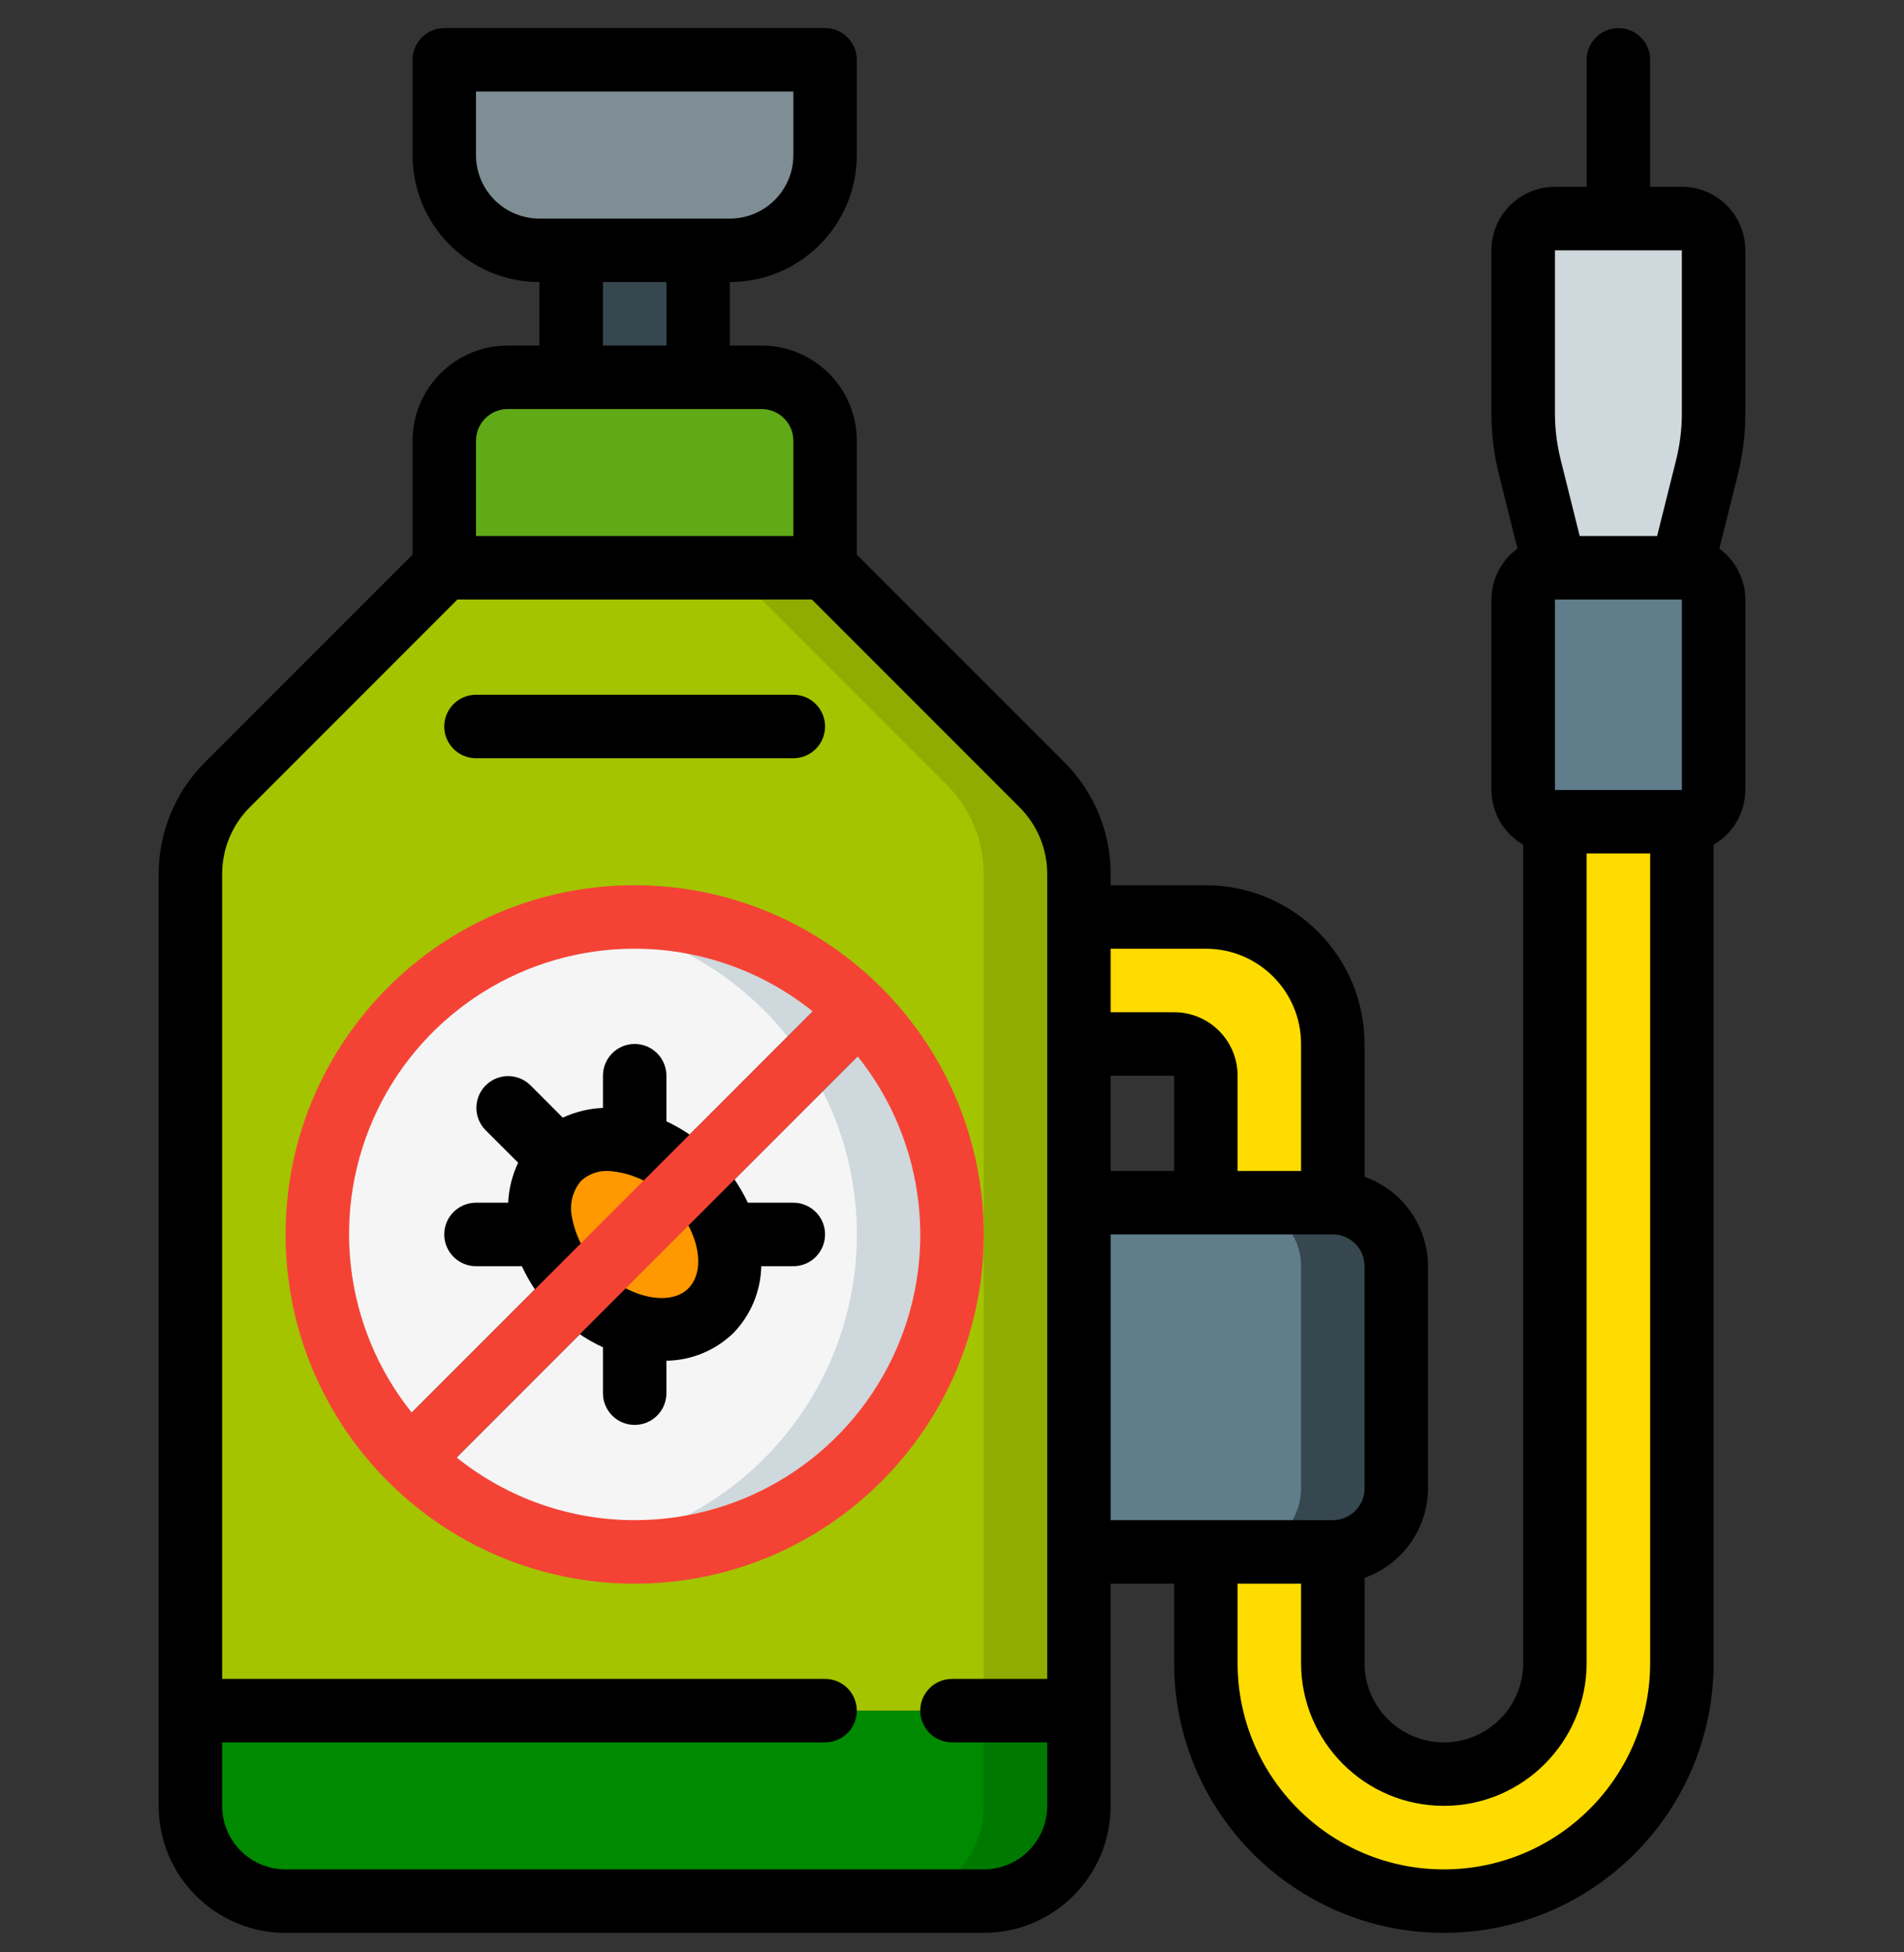 <svg width="40" height="41" viewBox="0 0 40 41" fill="none" xmlns="http://www.w3.org/2000/svg">
<rect x="0" y="0" width="40" height="41" fill="#333333" stroke="none"/>
<g id="Frame">
<g id="Group">
<g id="Page-1">
<g id="070---Pesticide">
<path id="Shape" d="M17.333 1.257V3.257C17.333 4.361 16.438 5.257 15.333 5.257H11.333C10.229 5.257 9.333 4.361 9.333 3.257V1.257H17.333Z" fill="#7F8E94"/>
<path id="Shape_2" d="M17.333 9.257V11.923H9.333V9.257C9.336 8.521 9.931 7.925 10.667 7.923H16C16.735 7.925 17.331 8.521 17.333 9.257Z" fill="#60A917"/>
<path id="Shape_3" d="M22.667 35.923V37.923C22.667 39.028 21.771 39.923 20.667 39.923H6C4.895 39.923 4 39.028 4 37.923V35.923H22.667Z" fill="#008A00"/>
<path id="Shape_4" d="M22.667 18.363L22.667 35.923H4L4 18.363C3.999 17.656 4.28 16.977 4.78 16.477L9.333 11.923H17.333L21.887 16.477C22.387 16.977 22.667 17.656 22.667 18.363Z" fill="#A4C400"/>
<path id="Shape_5" d="M22.667 18.363L22.667 35.923H20.667V18.363C20.667 17.656 20.387 16.977 19.887 16.477L15.333 11.923H17.333L21.887 16.477C22.387 16.977 22.667 17.656 22.667 18.363Z" fill="#90AC00"/>
<path id="Shape_6" d="M22.667 35.923V37.923C22.667 39.028 21.771 39.923 20.667 39.923H18.667C19.771 39.923 20.667 39.028 20.667 37.923V35.923H22.667Z" fill="#007900"/>
<path id="Oval" d="M13.333 32.59C17.015 32.59 20 29.605 20 25.923C20 22.241 17.015 19.257 13.333 19.257C9.652 19.257 6.667 22.241 6.667 25.923C6.667 29.605 9.652 32.59 13.333 32.59Z" fill="#F5F5F5"/>
<path id="Shape_7" d="M13.333 19.257C12.998 19.259 12.664 19.287 12.333 19.34C15.591 19.83 18.001 22.629 18.001 25.923C18.001 29.218 15.591 32.017 12.333 32.507C14.807 32.885 17.284 31.846 18.747 29.816C20.21 27.785 20.412 25.107 19.271 22.88C18.129 20.653 15.836 19.254 13.333 19.257Z" fill="#CFD8DC"/>
<g id="Shape_8">
<path fill-rule="evenodd" clip-rule="evenodd" d="M18.047 21.21L8.62 30.637Z" fill="black"/>
<path d="M18.047 21.21L8.62 30.637" stroke="black" stroke-width="1.333" stroke-linejoin="round"/>
</g>
<g id="Group_2">
<path id="Shape_9" d="M14.933 27.523C14.271 28.185 13.016 28.004 12.133 27.123C11.251 26.243 11.067 24.985 11.733 24.323C12.4 23.661 13.651 23.837 14.533 24.723C15.416 25.61 15.595 26.857 14.933 27.523Z" fill="#FF9801"/>
<path id="Rectangle-path" d="M12 5.257H14.667V7.923H12V5.257Z" fill="#37474F"/>
<path id="Shape_10" d="M29.333 26.59V31.257C29.331 31.992 28.735 32.588 28 32.59H22.667V25.257H28C28.735 25.259 29.331 25.855 29.333 26.59Z" fill="#607D8B"/>
<path id="Shape_11" d="M28 25.257H26C26.735 25.259 27.331 25.855 27.333 26.59V31.257C27.331 31.992 26.735 32.588 26 32.59H28C28.735 32.588 29.331 31.992 29.333 31.257V26.59C29.331 25.855 28.735 25.259 28 25.257Z" fill="#37474F"/>
<path id="Shape_12" d="M28 21.923V25.257H25.333V22.59C25.333 22.222 25.035 21.923 24.667 21.923H22.667V19.257H25.333C26.806 19.257 28 20.451 28 21.923Z" fill="#FFDC00"/>
<path id="Shape_13" d="M35.333 17.257V34.923C35.333 37.685 33.095 39.923 30.333 39.923C27.572 39.923 25.333 37.685 25.333 34.923V32.59H28V34.923C28 36.212 29.045 37.257 30.333 37.257C31.619 37.251 32.66 36.209 32.667 34.923V17.257H35.333Z" fill="#FFDC00"/>
<path id="Rectangle-path_2" d="M35.333 11.923H32.667C32.298 11.923 32 12.222 32 12.59V16.59C32 16.958 32.298 17.257 32.667 17.257H35.333C35.702 17.257 36 16.958 36 16.59V12.59C36 12.222 35.702 11.923 35.333 11.923Z" fill="#607D8B"/>
<path id="Shape_14" d="M36 5.257V8.683C36 9.065 35.953 9.446 35.86 9.817L35.333 11.923H32.667L32.14 9.817C32.047 9.446 32 9.065 32 8.683V5.257C32 4.888 32.298 4.59 32.667 4.59H35.333C35.702 4.59 36 4.888 36 5.257Z" fill="#CFD8DC"/>
<path id="Shape_15" d="M10.667 7.257C9.562 7.257 8.667 8.152 8.667 9.257V11.647L4.31 16.004C3.683 16.628 3.331 17.477 3.333 18.361V37.923C3.333 39.396 4.527 40.59 6 40.59H20.667C22.14 40.59 23.333 39.396 23.333 37.923V33.257H24.667V34.923C24.667 38.053 27.204 40.59 30.333 40.59C33.463 40.59 36 38.053 36 34.923V17.738C36.411 17.502 36.665 17.064 36.667 16.59V12.59C36.665 12.167 36.463 11.77 36.121 11.52L36.507 9.975C36.613 9.553 36.667 9.118 36.667 8.683V5.257C36.667 4.52 36.07 3.923 35.333 3.923H34.667V1.257C34.667 0.888 34.368 0.59 34 0.59C33.632 0.59 33.333 0.888 33.333 1.257V3.923H32.667C31.93 3.923 31.333 4.52 31.333 5.257V8.683C31.333 9.118 31.387 9.553 31.493 9.975L31.879 11.52C31.538 11.77 31.335 12.167 31.333 12.59V16.59C31.335 17.064 31.589 17.502 32 17.738V34.923C32 35.844 31.254 36.59 30.333 36.59C29.413 36.59 28.667 35.844 28.667 34.923V33.134C29.463 32.852 29.997 32.101 30 31.257V26.59C29.997 25.745 29.463 24.994 28.667 24.713V21.923C28.665 20.083 27.173 18.592 25.333 18.59H23.333V18.361C23.336 17.477 22.984 16.628 22.357 16.004L18 11.647V9.257C18 8.152 17.105 7.257 16 7.257H15.333V5.923C16.806 5.923 18 4.729 18 3.257V1.257C18 0.888 17.702 0.59 17.333 0.59H9.333C8.965 0.59 8.667 0.888 8.667 1.257V3.257C8.667 4.729 9.861 5.923 11.333 5.923V7.257H10.667ZM24.667 24.59H23.333V22.59H24.667V24.59ZM32.667 16.59V12.59H35.333V16.59H32.667ZM32.667 5.257H35.333V8.683C35.333 9.01 35.293 9.335 35.214 9.653L34.813 11.257H33.187L32.787 9.653C32.708 9.335 32.667 9.01 32.667 8.683V5.257ZM30.333 37.923C31.989 37.922 33.331 36.579 33.333 34.923V17.923H34.667V34.923C34.667 37.316 32.727 39.257 30.333 39.257C27.94 39.257 26 37.316 26 34.923V33.257H27.333V34.923C27.335 36.579 28.677 37.922 30.333 37.923ZM28.667 31.257C28.667 31.625 28.368 31.923 28 31.923H23.333V25.923H28C28.368 25.923 28.667 26.222 28.667 26.59V31.257ZM25.333 19.923C26.438 19.923 27.333 20.819 27.333 21.923V24.59H26V22.59C26 21.854 25.403 21.257 24.667 21.257H23.333V19.923H25.333ZM22 18.361V35.257H20C19.632 35.257 19.333 35.555 19.333 35.923C19.333 36.291 19.632 36.59 20 36.59H22V37.923C22 38.66 21.403 39.257 20.667 39.257H6C5.264 39.257 4.667 38.66 4.667 37.923V36.59H17.333C17.702 36.59 18 36.291 18 35.923C18 35.555 17.702 35.257 17.333 35.257H4.667V18.361C4.665 17.83 4.876 17.321 5.253 16.947L9.609 12.59H17.057L21.414 16.947C21.791 17.321 22.002 17.83 22 18.361ZM16.667 9.257V11.257H10V9.257C10 8.888 10.299 8.59 10.667 8.59H16C16.368 8.59 16.667 8.888 16.667 9.257ZM10 3.257V1.923H16.667V3.257C16.667 3.993 16.07 4.59 15.333 4.59H11.333C10.597 4.59 10 3.993 10 3.257ZM12.667 5.923H14V7.257H12.667V5.923Z" fill="black"/>
<path id="Shape_16" d="M16.667 14.59H10C9.632 14.59 9.333 14.888 9.333 15.257C9.333 15.625 9.632 15.923 10 15.923H16.667C17.035 15.923 17.333 15.625 17.333 15.257C17.333 14.888 17.035 14.59 16.667 14.59Z" fill="black"/>
<path id="Shape_17" d="M16.667 25.257H15.711C15.355 24.506 14.751 23.902 14 23.547V22.59C14 22.222 13.702 21.923 13.333 21.923C12.965 21.923 12.667 22.222 12.667 22.59V23.266C12.375 23.278 12.088 23.347 11.823 23.471L11.138 22.785C10.877 22.533 10.461 22.536 10.204 22.793C9.946 23.051 9.943 23.466 10.195 23.728L10.885 24.417C10.76 24.68 10.689 24.966 10.676 25.257H10C9.632 25.257 9.333 25.555 9.333 25.923C9.333 26.291 9.632 26.59 10 26.59H10.963C11.136 26.963 11.373 27.303 11.663 27.595C11.954 27.884 12.294 28.121 12.667 28.293V29.257C12.667 29.625 12.965 29.923 13.333 29.923C13.702 29.923 14 29.625 14 29.257V28.575C14.525 28.568 15.027 28.361 15.405 27.996C15.772 27.619 15.982 27.116 15.993 26.59H16.667C17.035 26.59 17.333 26.291 17.333 25.923C17.333 25.555 17.035 25.257 16.667 25.257ZM14.461 27.057C14.074 27.443 13.208 27.257 12.605 26.657C12.297 26.359 12.09 25.972 12.014 25.551C11.96 25.284 12.03 25.008 12.205 24.8C12.359 24.658 12.563 24.582 12.773 24.59C13.264 24.619 13.725 24.837 14.06 25.197C14.671 25.806 14.854 26.657 14.461 27.057Z" fill="black"/>
<path id="Shape_18" d="M13.333 18.59C9.283 18.59 6 21.873 6 25.923C6 29.973 9.283 33.257 13.333 33.257C17.383 33.257 20.667 29.973 20.667 25.923C20.662 21.875 17.381 18.595 13.333 18.59ZM13.333 19.923C14.694 19.923 16.014 20.387 17.074 21.24L8.65 29.664C7.208 27.865 6.926 25.398 7.925 23.319C8.924 21.241 11.027 19.921 13.333 19.923ZM13.333 31.923C11.973 31.924 10.653 31.459 9.593 30.607L18.017 22.183C19.459 23.982 19.741 26.449 18.742 28.527C17.742 30.606 15.639 31.926 13.333 31.923Z" fill="#F44335"/>
</g>
</g>
</g>
</g>
</g>
</svg>
